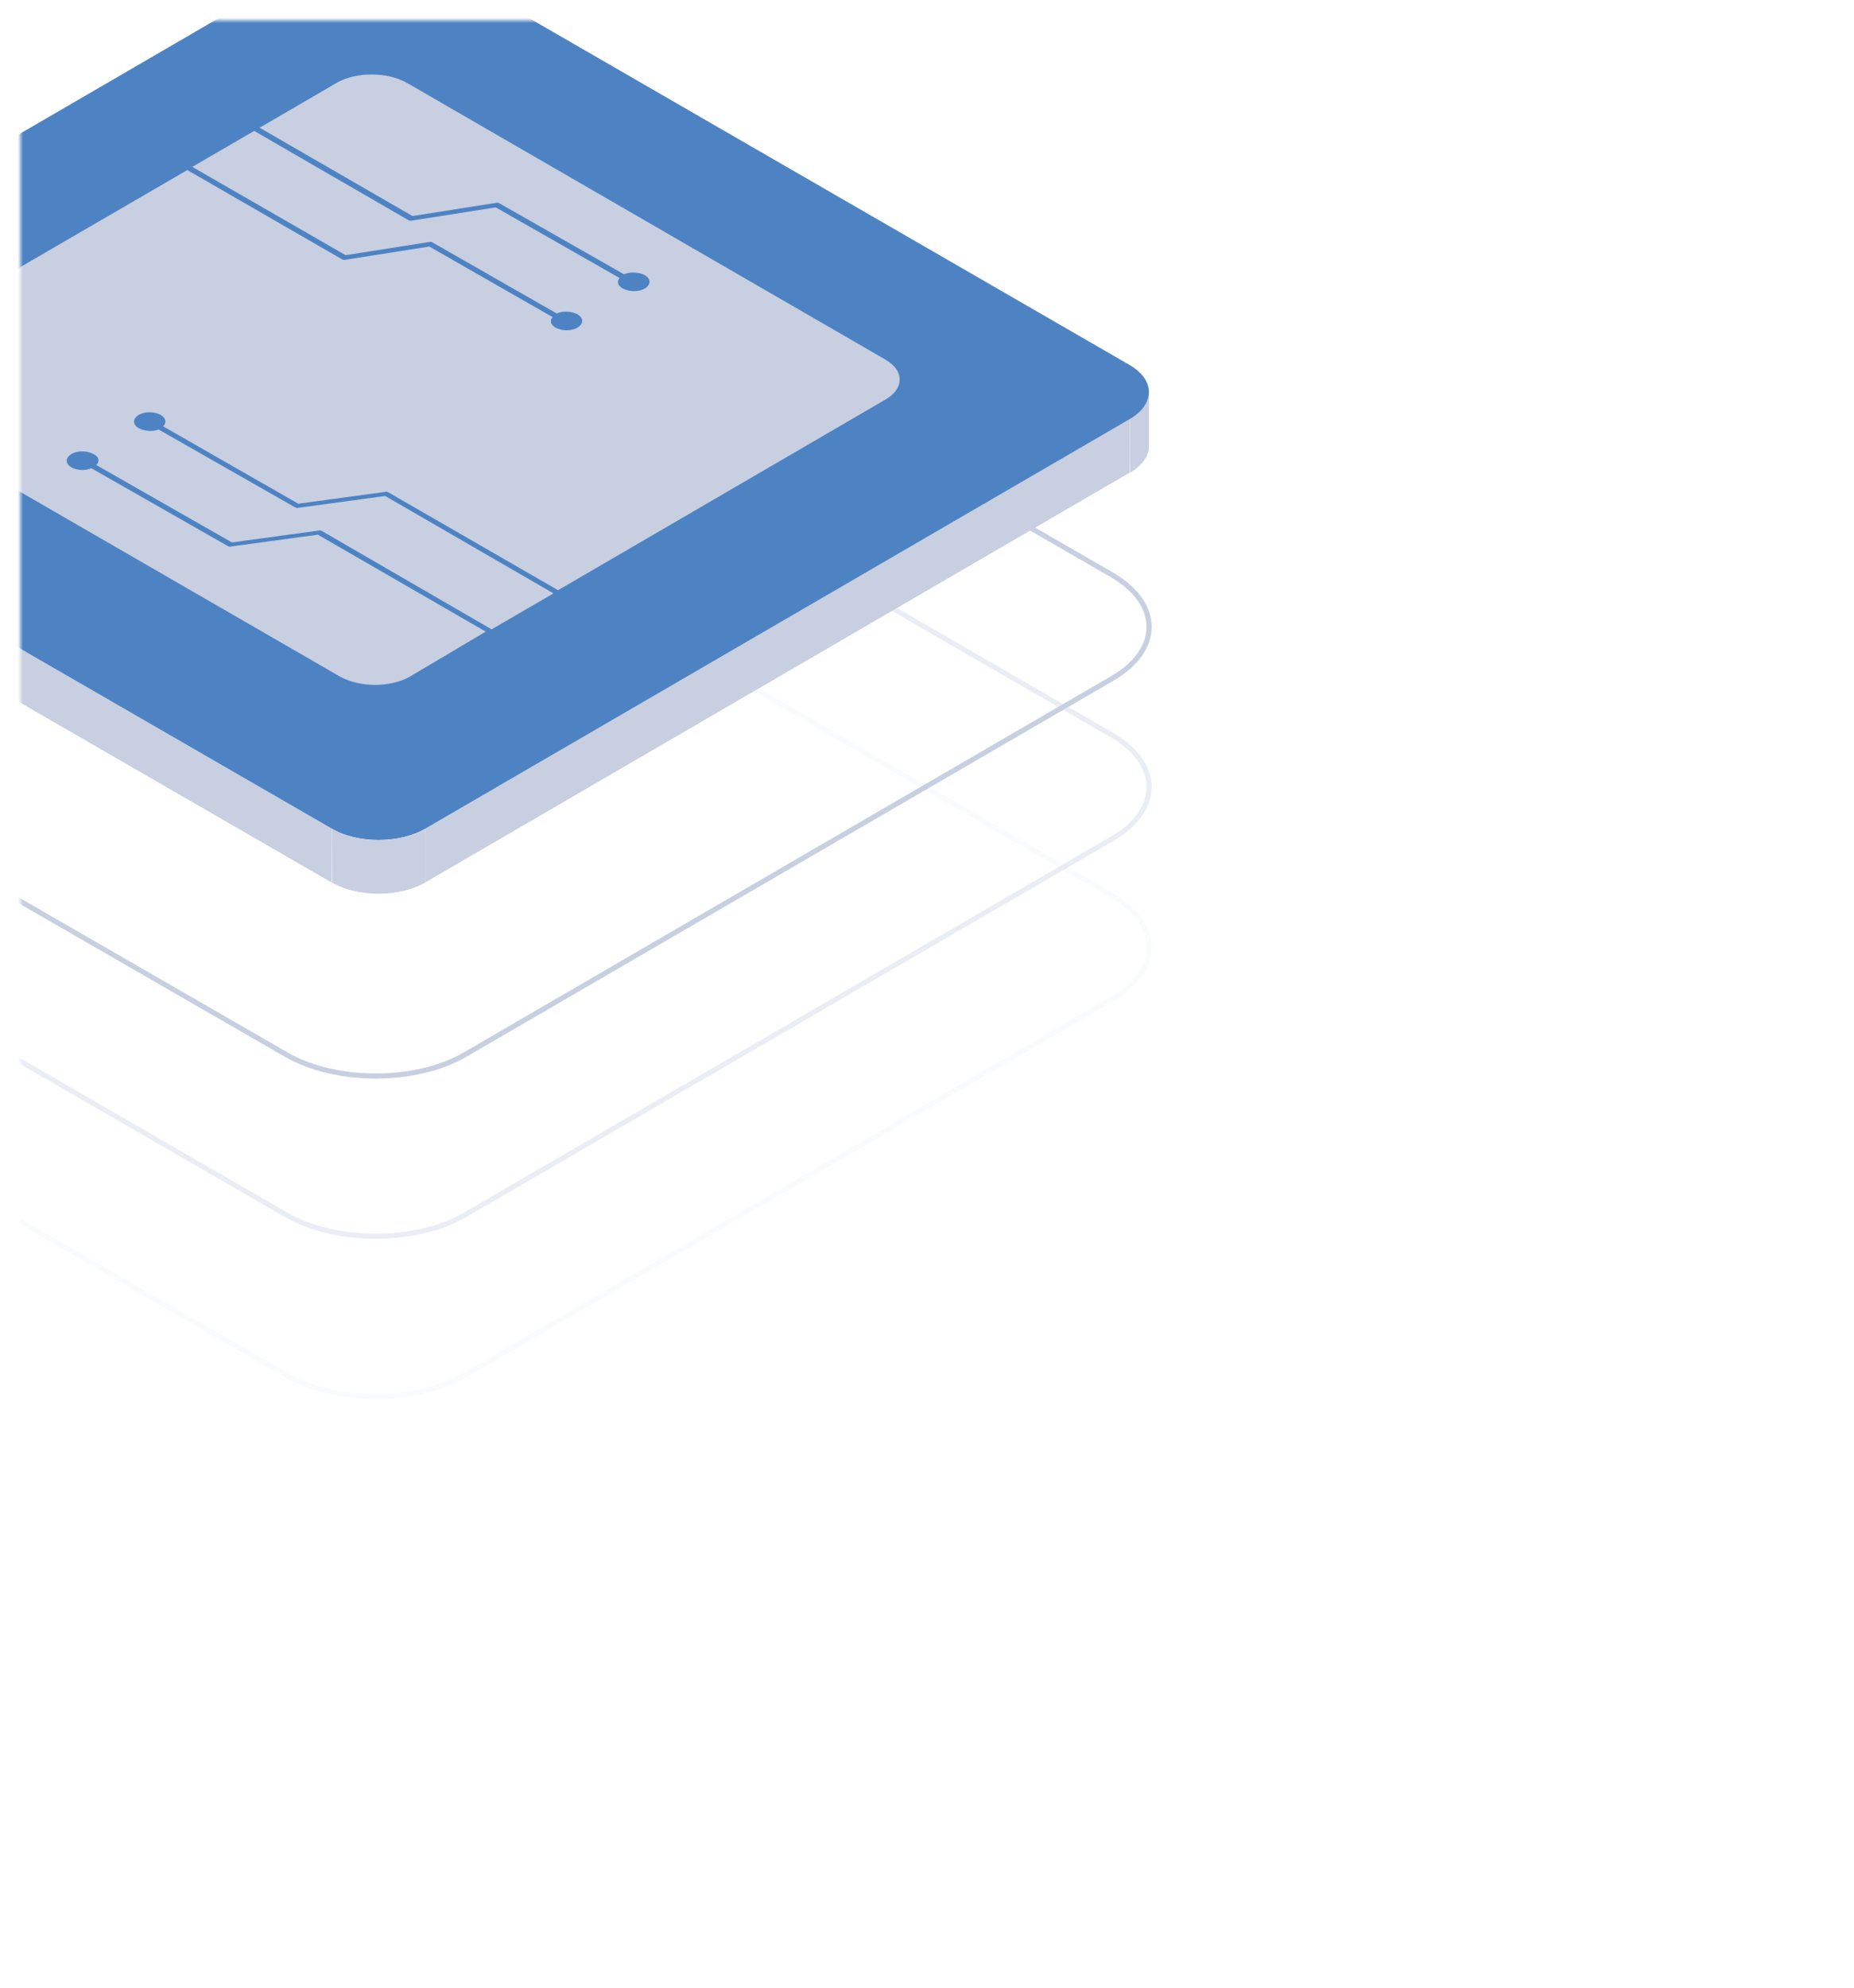 <svg width="364" height="390" viewBox="0 0 364 390" fill="none" xmlns="http://www.w3.org/2000/svg">
<g filter="url(#filter0_d_2002_12340)">
<mask id="mask0_2002_12340" style="mask-type:alpha" maskUnits="userSpaceOnUse" x="4" y="0" width="360" height="390">
<rect x="4" width="360" height="390" rx="5" fill="url(#paint0_linear_2002_12340)"/>
</mask>
<g mask="url(#mask0_2002_12340)">
<g opacity="0.7">
<path d="M218.258 108.767C227.994 114.393 228.083 123.503 218.348 129.13L91.344 202.903C81.698 208.53 65.889 208.53 56.154 202.903L-71.654 129.219C-81.389 123.593 -81.478 114.483 -71.743 108.856L55.261 34.993C64.907 29.367 80.715 29.367 90.451 34.993L218.258 108.767Z" stroke="#AFBAD4" stroke-miterlimit="10"/>
<g opacity="0.6">
<path opacity="0.6" d="M218.258 140.204C227.994 145.831 228.083 154.941 218.348 160.568L91.344 234.341C81.698 239.968 65.889 239.968 56.154 234.341L-71.654 160.568C-81.389 154.941 -81.478 145.831 -71.743 140.204L55.261 66.431C64.907 60.804 80.715 60.804 90.451 66.431L218.258 140.204Z" stroke="#AFBAD4" stroke-miterlimit="10"/>
</g>
<g opacity="0.3">
<path opacity="0.3" d="M218.258 171.644C227.994 177.27 228.083 186.38 218.348 192.007L91.344 265.78C81.698 271.407 65.889 271.407 56.154 265.78L-71.654 192.007C-81.389 186.38 -81.478 177.27 -71.743 171.644L55.261 97.871C64.907 92.244 80.715 92.244 90.451 97.871L218.258 171.644Z" stroke="#AFBAD4" stroke-miterlimit="10"/>
</g>
<path d="M225.582 72.951V83.49C225.582 85.366 224.332 87.331 221.831 88.76V78.221C224.332 76.702 225.582 74.827 225.582 72.951Z" fill="#AFBAD4"/>
<path d="M221.831 78.221L221.742 88.76L83.484 169.142V158.603L221.831 78.221Z" fill="#AFBAD4"/>
<path d="M65.175 158.603L65.086 169.142L-74.154 88.76L-74.065 78.221L65.175 158.603Z" fill="#AFBAD4"/>
<path d="M221.742 67.593C226.833 70.54 226.833 75.274 221.831 78.221L83.484 158.603C78.393 161.551 70.177 161.551 65.175 158.603L-74.065 78.221C-79.156 75.274 -79.156 70.54 -74.154 67.593L64.192 -12.79C69.283 -15.737 77.411 -15.737 82.502 -12.79L221.742 67.593Z" fill="#034FA9"/>
<path d="M83.484 158.604V169.143C78.393 172.09 70.176 172.09 65.175 169.143V158.604C70.176 161.551 78.393 161.551 83.484 158.604Z" fill="#AFBAD4"/>
<path d="M173.78 66.522C175.656 67.594 176.638 69.022 176.638 70.451C176.638 71.88 175.745 73.309 173.869 74.381L109.564 111.804L76.25 92.601C76.071 92.512 75.803 92.423 75.624 92.512L58.565 94.834L32.039 79.651C32.754 78.936 32.575 78.043 31.593 77.418C30.253 76.704 28.377 76.704 27.216 77.418C25.966 78.222 26.055 79.293 27.216 80.008C28.377 80.633 29.985 80.723 31.146 80.276L57.94 95.549C58.119 95.638 58.387 95.727 58.565 95.638L75.624 93.316L108.67 112.429L96.524 119.485L63.21 100.193C63.031 100.104 62.763 100.014 62.585 100.104L45.526 102.426L18.91 87.243C19.625 86.528 19.446 85.635 18.374 85.099C17.035 84.384 15.159 84.384 13.998 85.099C12.748 85.903 12.837 86.975 13.998 87.689C15.159 88.314 16.767 88.403 17.928 87.868L44.722 103.14C44.901 103.23 45.168 103.319 45.347 103.23L62.406 100.907L95.363 119.931L80.447 128.773C78.572 129.845 76.071 130.381 73.659 130.381C71.159 130.381 68.747 129.845 66.782 128.773L-27.265 74.471C-29.141 73.399 -30.123 71.97 -30.123 70.541C-30.123 69.112 -29.23 67.683 -27.354 66.611L36.773 29.367L67.14 46.873C67.318 46.962 67.586 47.051 67.854 46.962L84.288 44.372L108.492 58.215C107.867 58.93 108.135 59.734 109.028 60.27C110.367 60.984 112.243 60.984 113.404 60.27C114.654 59.466 114.565 58.394 113.404 57.68C112.154 57.054 110.546 56.965 109.296 57.501L84.913 43.568C84.734 43.479 84.466 43.389 84.288 43.479L67.854 46.069L37.755 28.742L49.902 21.686L80.179 39.192C80.358 39.281 80.626 39.37 80.894 39.281L97.328 36.691L121.621 50.535C121.085 51.249 121.264 52.053 122.246 52.589C123.586 53.303 125.461 53.303 126.622 52.589C127.873 51.785 127.784 50.713 126.622 49.999C125.372 49.373 123.675 49.284 122.514 49.82L98.042 35.887C97.864 35.798 97.596 35.709 97.417 35.798L80.983 38.388L50.974 21.061L66.157 12.219C68.033 11.147 70.534 10.611 72.945 10.611C75.446 10.611 77.857 11.147 79.822 12.219L173.78 66.522Z" fill="#AFBAD4"/>
</g>
</g>
</g>
<defs>
<filter id="filter0_d_2002_12340" x="0" y="0" width="230.104" height="278.5" filterUnits="userSpaceOnUse" color-interpolation-filters="sRGB">
<feFlood flood-opacity="0" result="BackgroundImageFix"/>
<feColorMatrix in="SourceAlpha" type="matrix" values="0 0 0 0 0 0 0 0 0 0 0 0 0 0 0 0 0 0 127 0" result="hardAlpha"/>
<feOffset dy="4"/>
<feGaussianBlur stdDeviation="2"/>
<feComposite in2="hardAlpha" operator="out"/>
<feColorMatrix type="matrix" values="0 0 0 0 0 0 0 0 0 0 0 0 0 0 0 0 0 0 0.25 0"/>
<feBlend mode="normal" in2="BackgroundImageFix" result="effect1_dropShadow_2002_12340"/>
<feBlend mode="normal" in="SourceGraphic" in2="effect1_dropShadow_2002_12340" result="shape"/>
</filter>
<linearGradient id="paint0_linear_2002_12340" x1="112.875" y1="-5.4748e-07" x2="80.575" y2="433.943" gradientUnits="userSpaceOnUse">
<stop stop-color="#0073CF"/>
<stop offset="1" stop-color="#073F92"/>
</linearGradient>
</defs>
</svg>
